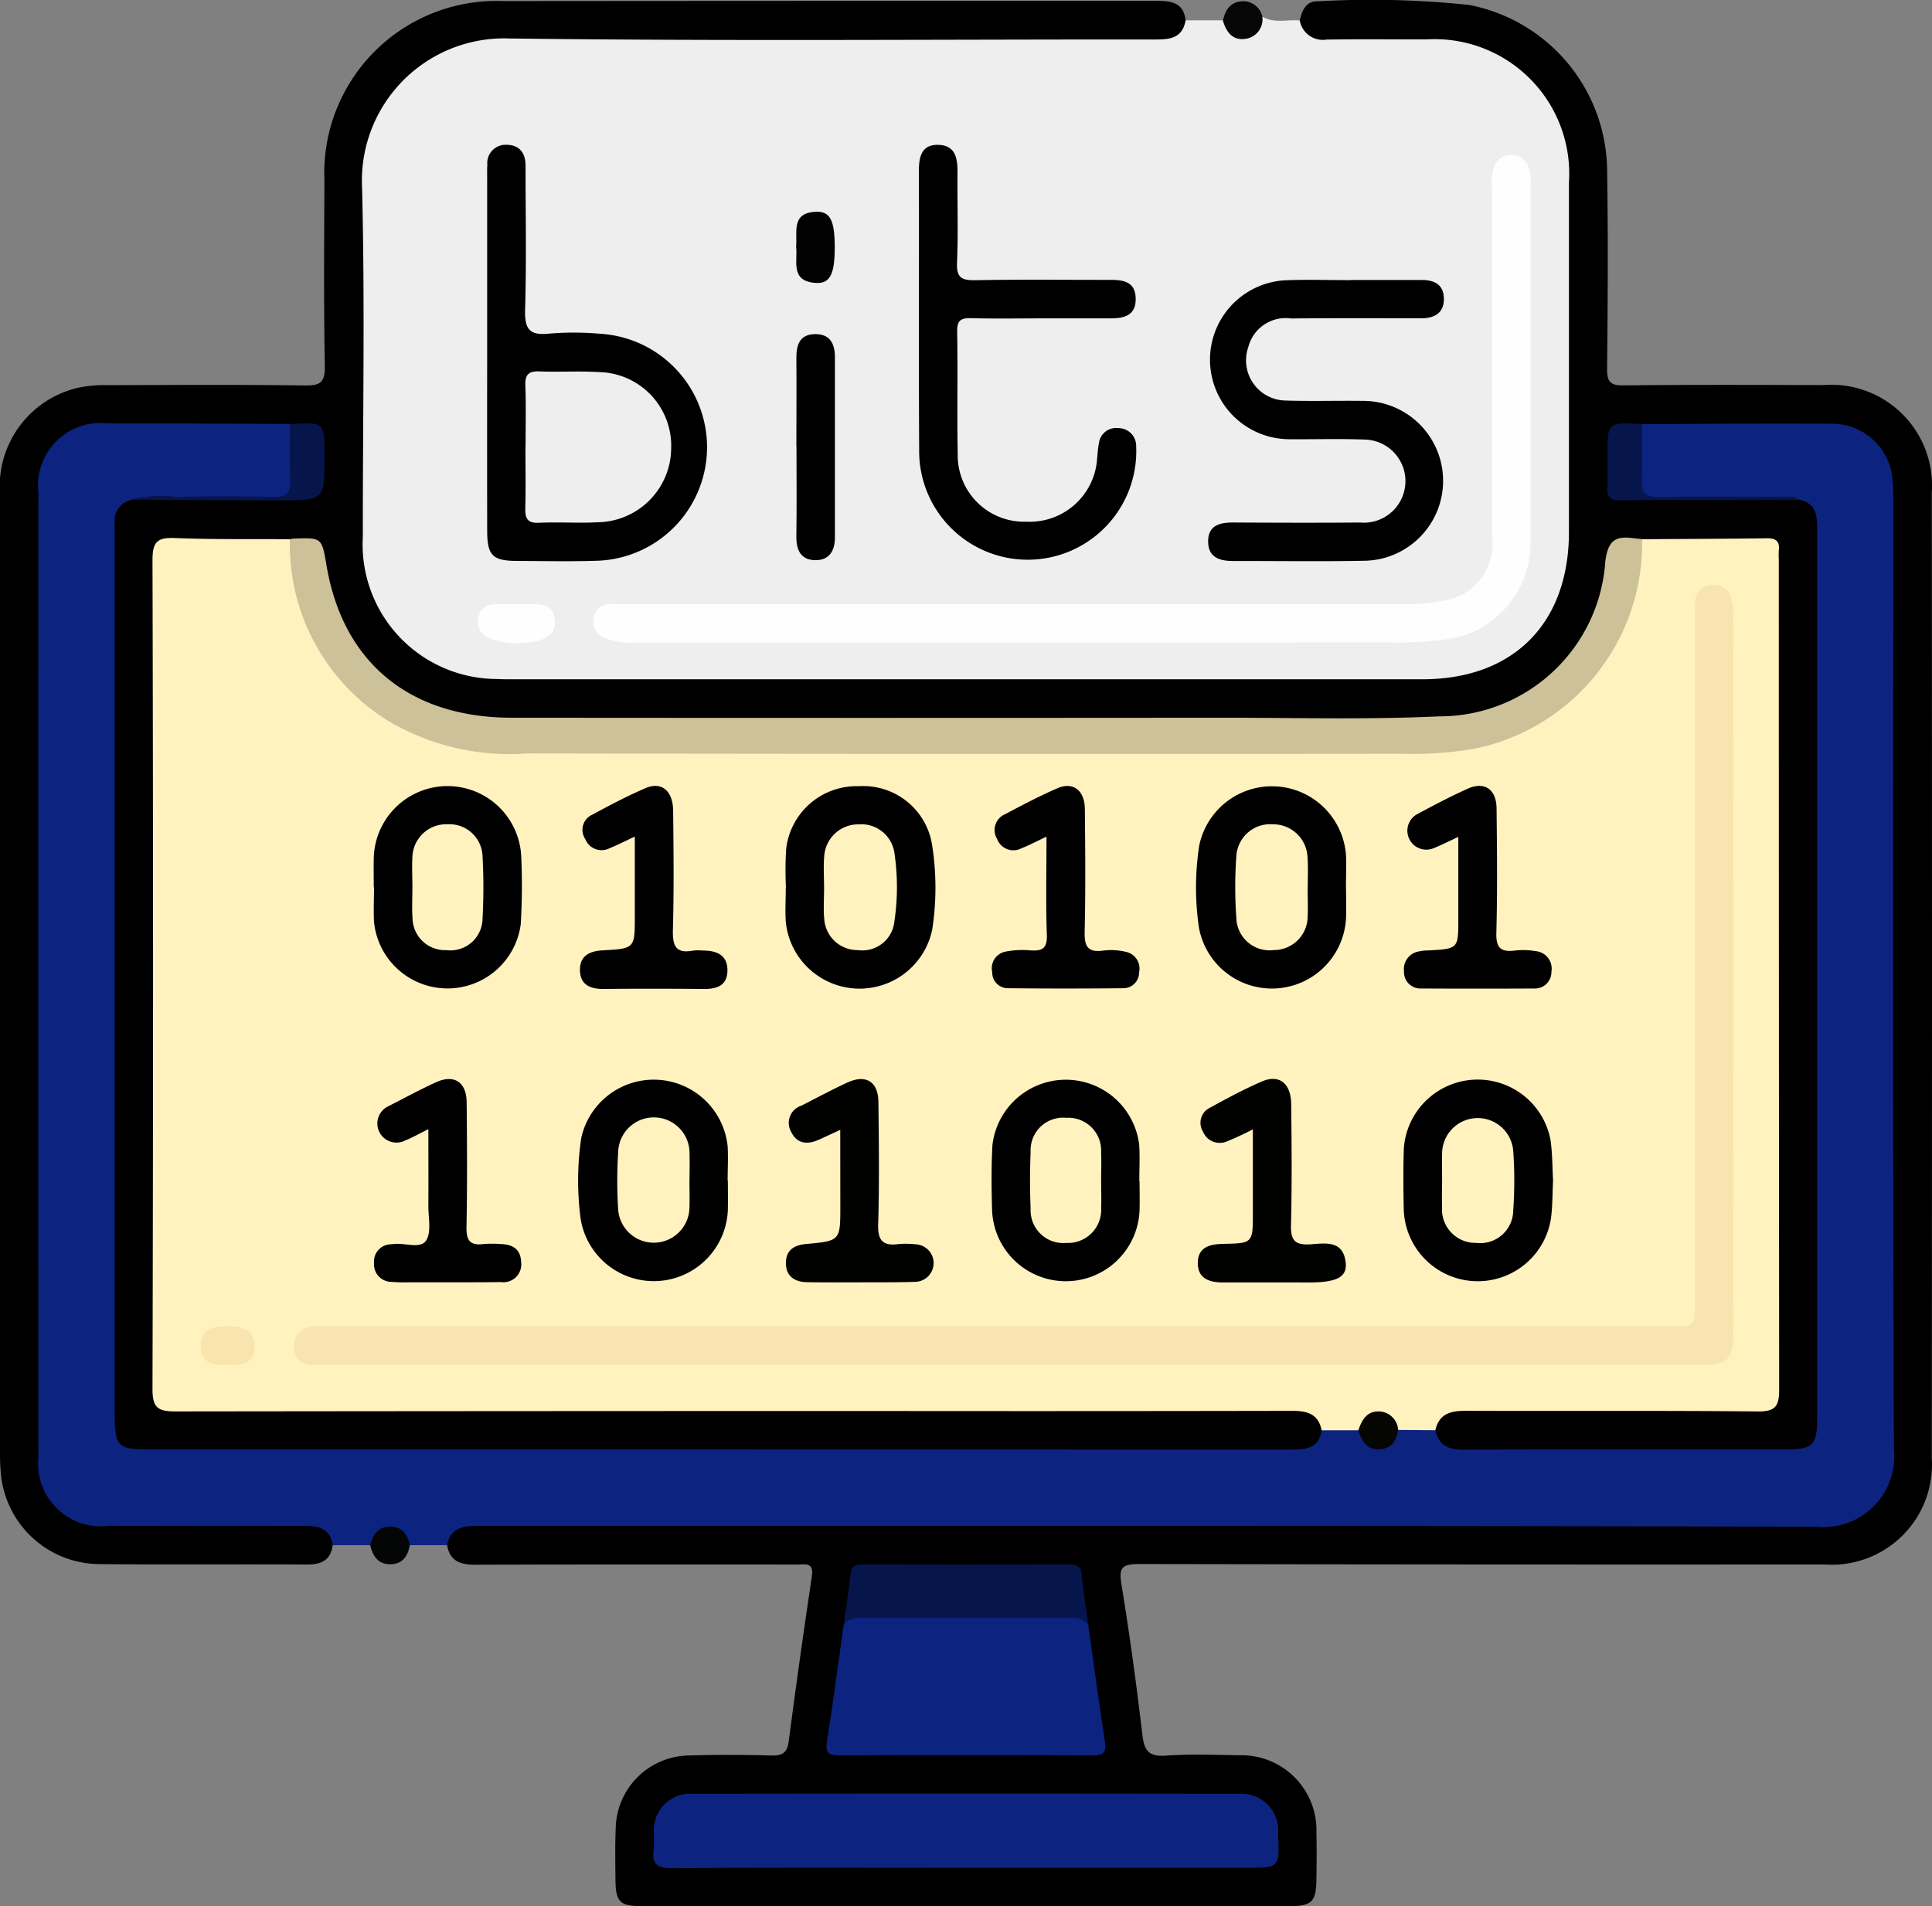 <svg id="Grupo_137528" data-name="Grupo 137528" xmlns="http://www.w3.org/2000/svg" xmlns:xlink="http://www.w3.org/1999/xlink" width="85" height="83.889" viewBox="0 0 85 83.889">
  <rect x="0" y="0" width="85" height="83.889" fill="#808080" stroke="none"/>
  <defs>
    <clipPath id="clip-path">
      <rect id="Rectángulo_87934" data-name="Rectángulo 87934" width="85" height="83.889" fill="none"/>
    </clipPath>
  </defs>
  <g id="Grupo_137527" data-name="Grupo 137527" clip-path="url(#clip-path)">
    <path id="Trazado_203366" data-name="Trazado 203366" d="M109.246,3.243c.523.313,1.1.116,1.647.17a3.181,3.181,0,0,0,2.216.595c1.266-.035,2.534-.021,3.8-.006a6.148,6.148,0,0,1,6.07,5.942q.1,8.317,0,16.637a6.13,6.13,0,0,1-5.475,6,23.374,23.374,0,0,1-2.863.164q-18.665-.006-37.33,0a18.318,18.318,0,0,1-2.774-.219,6.145,6.145,0,0,1-5.1-5.809c-.076-5.629-.091-11.261,0-16.889A6.092,6.092,0,0,1,75.619,4q14.062-.02,28.125,0a2.964,2.964,0,0,0,2.126-.594h1.64c.931.757.931.757,1.737-.17" transform="translate(-53.709 -2.511)" fill="#eee"/>
    <path id="Trazado_203367" data-name="Trazado 203367" d="M52.16.9c-.145.83-.76.838-1.413.838-9.432-.006-18.866.076-28.3-.044a6.261,6.261,0,0,0-6.518,6.553c.131,5.121.029,10.247.034,15.371a5.921,5.921,0,0,0,5.9,6.262c.2.012.394.013.591.013q20.061,0,40.123,0c4.018,0,6.449-2.466,6.45-6.486q0-7.686,0-15.372a5.921,5.921,0,0,0-6.278-6.3c-1.464,0-2.928-.016-4.392.007A1.028,1.028,0,0,1,57.184.9c.1-.432.263-.852.788-.842A41.289,41.289,0,0,1,64.63.217a7.488,7.488,0,0,1,6.076,7.217c.047,2.927.03,5.856,0,8.784-.006.587.137.748.735.742,2.928-.034,5.856-.021,8.785-.014a4.429,4.429,0,0,1,4.764,4.731q.02,21.242,0,42.485a4.406,4.406,0,0,1-4.721,4.685q-15.078.01-30.156-.018c-.807,0-.888.2-.768.932.359,2.191.657,4.394.917,6.6.082.7.3.953,1.036.9,1.064-.075,2.139-.033,3.208-.016a3.3,3.3,0,0,1,3.411,3.408c.017.675.01,1.352,0,2.027-.011,1.032-.19,1.206-1.258,1.207q-9.207,0-18.414,0-4.984,0-9.967,0c-1.01,0-1.193-.183-1.2-1.175-.007-.76-.021-1.521.012-2.28a3.267,3.267,0,0,1,3.2-3.177c1.209-.037,2.422-.033,3.632,0,.479.013.708-.1.776-.611q.477-3.639,1.02-7.268c.095-.627-.271-.528-.632-.527-4.73,0-9.461-.007-14.191.01-.651,0-1.1-.164-1.225-.856-.161-.734.355-.931.887-1.064a5.848,5.848,0,0,1,1.431-.061l57.365,0c.422,0,.845.015,1.267-.017a2.439,2.439,0,0,0,2.325-2.346c.016-.253.012-.507.012-.76q0-20.823,0-41.647c0-.2,0-.394-.005-.591a2.463,2.463,0,0,0-2.612-2.588c-2.337-.023-4.675,0-7.012-.008a8.693,8.693,0,0,1-1.012-.021c-1.331.049-1.331.049-1.332,1.381,0,.224.009.448,0,.671-.014.558.246.8.808.82,1.175.037,2.35,0,3.525.022,1.314.02,2.63-.049,3.945.038a1.408,1.408,0,0,1,.993,1.329,8.7,8.7,0,0,1,.033,1.1q0,18.607,0,37.214c0,.14,0,.281,0,.422-.021,1.75-.409,2.148-2.135,2.149q-6.709.005-13.418,0c-1.177,0-1.422-.172-1.725-1.074a1.2,1.2,0,0,1,1.175-1.113,7.624,7.624,0,0,1,1.18-.043q5.7,0,11.4,0c1.253,0,1.288-.037,1.288-1.27q0-17.6,0-35.21c0-1.3-.035-1.324-1.316-1.335-1.463-.013-2.927.033-4.389-.023-1.5.021-1.269.014-1.528,1.31a7.692,7.692,0,0,1-7.177,6.5,26.441,26.441,0,0,1-2.863.138q-18.7,0-37.4-.007a11.67,11.67,0,0,1-4.238-.6,7.571,7.571,0,0,1-4.881-5.609c-.04-.164-.069-.33-.1-.5-.236-1.2-.236-1.2-1.509-1.234-1.492.059-2.984.011-4.475.027-1.164.013-1.231.07-1.232,1.255q-.007,14.144,0,28.288c0,2.336,0,4.672,0,7.009,0,1.188.066,1.253,1.232,1.256,2.9.007,5.8,0,8.7,0H55.807a7.508,7.508,0,0,1,1.432.059c.578.112.992.4,1.02,1.049-.023.735-.471,1.034-1.139,1.1a10.639,10.639,0,0,1-1.1.026H7.14C5,64.041,4.705,63.75,4.7,61.6q0-18.783,0-37.567c0-.872-.066-1.794.992-2.2,2.262-.1,4.528-.019,6.792-.047,1.527-.019,1.527-.018,1.522-1.556,0-1.285,0-1.285-1.293-1.339-2.561.044-5.121.008-7.681.019-2.115.009-3,.865-3,2.95q-.007,21.057,0,42.114c0,1.993.9,2.891,2.882,2.9,2.645.009,5.289,0,7.934,0a3.407,3.407,0,0,1,1.089.092c.484.162.885.4.7,1.031-.087.665-.5.856-1.125.853-3.042-.017-6.084.012-9.126-.018A4.378,4.378,0,0,1,.03,64.748C.011,64.524,0,64.3,0,64.074q0-21.165,0-42.33a4.454,4.454,0,0,1,3.527-4.7,5.95,5.95,0,0,1,1.259-.094c2.873-.008,5.746-.027,8.618.013.676.009.9-.118.887-.851-.051-2.731-.027-5.463-.019-8.2A7.574,7.574,0,0,1,22.151.048Q36.516.035,50.881.039c.652,0,1.195.066,1.279.862" transform="translate(0 0)"/>
    <path id="Trazado_203368" data-name="Trazado 203368" d="M11.634,85.871a.931.931,0,0,0-.783,1.038c0,.169,0,.338,0,.507q0,19.346,0,38.691c0,1.425.132,1.56,1.523,1.56q25.092,0,50.185.006c.663,0,1.261-.018,1.393-.849.448-.391.959-.253,1.463-.179.09.065-.013-.04.075.03.98.783.98.783,1.922-.039a1.716,1.716,0,0,1,1.546.187c.146.668.573.857,1.232.854,4.726-.02,9.452-.01,14.177-.011,1.209,0,1.389-.185,1.389-1.438q0-15.189,0-30.377,0-4.346,0-8.691c0-.6-.066-1.141-.789-1.29-2.044-.115-4.09-.022-6.135-.049-.924-.012-1.049-.082-1.039-.985.009-.766-.233-1.574.255-2.291,2.815-.009,5.63-.042,8.444-.015a2.669,2.669,0,0,1,2.576,2.442,9.624,9.624,0,0,1,.034,1.012c0,13.88-.025,27.76.028,41.64a3.121,3.121,0,0,1-3.449,3.444c-19.569-.052-39.138-.029-58.706-.036-.682,0-1.324-.007-1.5.848l-1.639,0c-.893-.712-.893-.712-1.745,0H20.447c-.114-.714-.6-.854-1.232-.851-2.872.014-5.745.009-8.618,0a2.766,2.766,0,0,1-3.1-3.065q-.01-21.2,0-42.409a2.749,2.749,0,0,1,3.027-3.047c2.675,0,5.349.018,8.024.029a4.777,4.777,0,0,1,.182,2.872c-.045.454-.459.4-.8.4q-2.735,0-5.47,0a2.59,2.59,0,0,0-.835.049" transform="translate(-5.805 -63.881)" fill="#0d2380"/>
    <path id="Trazado_203369" data-name="Trazado 203369" d="M239.945.9a.866.866,0,0,1-.734.972c-.577.086-.854-.3-1-.8.1-.44.293-.8.8-.849a.862.862,0,0,1,.937.68" transform="translate(-184.407 -0.163)" fill="#060606"/>
    <path id="Trazado_203370" data-name="Trazado 203370" d="M72.1,298.256c.122-.459.363-.829.88-.826s.773.346.864.828c-.084.49-.324.833-.864.835s-.762-.373-.88-.837" transform="translate(-55.816 -230.254)" fill="#040505"/>
    <path id="Trazado_203371" data-name="Trazado 203371" d="M134.256,49.942h17.151a6.67,6.67,0,0,0,1.418-.136,2.514,2.514,0,0,0,2.3-2.806q0-7.688,0-15.376a2.258,2.258,0,0,1,.108-1,.818.818,0,0,1,1.462-.018,2.041,2.041,0,0,1,.117.911q0,7.941,0,15.882a4.265,4.265,0,0,1-3.655,4.085,16.347,16.347,0,0,1-2.516.142q-16.6.006-33.2.006a3.418,3.418,0,0,1-1.325-.184.749.749,0,0,1-.523-.858.7.7,0,0,1,.75-.648c.225-.007.451,0,.676,0h17.236" transform="translate(-89.479 -23.354)" fill="#fefefe"/>
    <path id="Trazado_203372" data-name="Trazado 203372" d="M94.894,37.27q0-3.754,0-7.508c0-.225-.006-.45.007-.675a.807.807,0,0,1,.828-.877c.576,0,.854.347.854.921,0,2.109.044,4.219-.02,6.326-.025.841.171,1.158,1.05,1.064a13.24,13.24,0,0,1,2.275.008,5,5,0,0,1-.187,9.988c-1.152.037-2.306.011-3.459.007-1.109,0-1.345-.232-1.347-1.326q-.007-3.965,0-7.93" transform="translate(-73.461 -21.839)"/>
    <path id="Trazado_203373" data-name="Trazado 203373" d="M184.354,35.869c-1.013,0-2.026.02-3.038-.009-.449-.013-.647.074-.637.587.033,1.8-.01,3.6.025,5.4a2.92,2.92,0,0,0,3.017,2.969,2.972,2.972,0,0,0,3.117-2.792c.023-.223.034-.45.079-.669a.76.76,0,0,1,.848-.657.783.783,0,0,1,.79.812,4.776,4.776,0,1,1-9.547.125c-.026-4.079,0-8.158-.013-12.238,0-.632.109-1.186.862-1.164s.842.6.837,1.214c-.012,1.322.037,2.646-.021,3.966-.029.665.2.788.81.776,1.969-.037,3.939-.012,5.908-.015.574,0,1.118.058,1.142.8.026.782-.524.9-1.141.894q-1.519,0-3.038,0" transform="translate(-138.568 -21.858)"/>
    <path id="Trazado_203374" data-name="Trazado 203374" d="M241.621,54.531c1.041,0,2.083,0,3.124,0,.552,0,.956.2.973.8.018.644-.4.884-.985.885-1.914,0-3.827-.01-5.741.009a1.692,1.692,0,0,0-1.873,1.244,1.769,1.769,0,0,0,1.649,2.368c1.125.036,2.251,0,3.377.015a3.518,3.518,0,1,1,.043,7.036c-1.913.037-3.827.007-5.741.01-.6,0-1.1-.157-1.1-.863s.513-.834,1.108-.831c1.857.009,3.715.017,5.572,0a1.829,1.829,0,1,0,.231-3.649c-1.124-.044-2.251-.006-3.377-.016a3.5,3.5,0,0,1-.133-6.995c.955-.037,1.913-.006,2.87-.006v-.005" transform="translate(-182.194 -42.21)"/>
    <path id="Trazado_203375" data-name="Trazado 203375" d="M155.1,70.055c0-1.292.011-2.584,0-3.875-.007-.611.145-1.086.856-1.078.651.007.84.453.84,1.028q0,3.96,0,7.92c0,.592-.251,1.012-.873,1s-.832-.442-.823-1.037c.018-1.319.006-2.639.005-3.959" transform="translate(-120.063 -50.398)" fill="#010101"/>
    <path id="Trazado_203376" data-name="Trazado 203376" d="M94.886,119.425a2.951,2.951,0,0,1-1.232-.214.738.738,0,0,1-.511-.856.691.691,0,0,1,.745-.642c.559-.009,1.118.007,1.676-.007.469-.012.845.11.935.625.1.549-.25.841-.707.985a4.76,4.76,0,0,1-.906.11" transform="translate(-72.097 -91.12)" fill="#fefefe"/>
    <path id="Trazado_203377" data-name="Trazado 203377" d="M155.079,42.784c.06-.638-.219-1.459.825-1.529.668-.045.875.352.875,1.566s-.218,1.623-.881,1.562c-1.089-.1-.739-.972-.819-1.6" transform="translate(-120.054 -31.934)" fill="#020202"/>
    <path id="Trazado_203378" data-name="Trazado 203378" d="M82.765,144.094H81.148c-.144-.747-.667-.856-1.323-.855q-9.249.018-18.5.007-15.288,0-30.576.018c-.777,0-1.04-.132-1.037-.987q.048-18.242,0-36.486c0-.783.206-.994.974-.963,1.686.068,3.376.041,5.064.052a1.466,1.466,0,0,1,.265.954,8.893,8.893,0,0,0,6.906,7.918,15.558,15.558,0,0,0,3.607.316q18.965.025,37.931-.009a12.958,12.958,0,0,0,4.422-.527,8.782,8.782,0,0,0,5.953-6.865,4.256,4.256,0,0,1,.408-1.787c1.829-.012,3.659-.015,5.488-.041.4-.006.579.123.533.531a3.864,3.864,0,0,0,0,.422q0,18.246.016,36.491c0,.748-.154.992-.954.983-4.28-.044-8.56-.012-12.84-.029-.664,0-1.169.132-1.332.855l-1.637-.013c-.136.051-.193-.051-.252-.138-.367-.545-.756-.58-1.172-.054-.085.107-.169.216-.329.2" transform="translate(-23.003 -81.151)" fill="#fff2bf"/>
    <path id="Trazado_203379" data-name="Trazado 203379" d="M115.954,104.844a9.215,9.215,0,0,1-7.437,9.231,15.7,15.7,0,0,1-3.014.208q-19.3.02-38.593-.013a10.478,10.478,0,0,1-6.121-1.434,9.123,9.123,0,0,1-4.324-7.993,1.24,1.24,0,0,1,.166-.028c1.239-.044,1.239-.044,1.446,1.183.719,4.271,3.655,6.7,8.156,6.7q15.669.014,31.339,0c3.153,0,6.311.087,9.458-.06a7.306,7.306,0,0,0,7.308-6.816c.123-.989.5-1.129,1.283-1.019.111.016.223.023.335.034" transform="translate(-43.711 -81.113)" fill="#ccc198"/>
    <path id="Trazado_203380" data-name="Trazado 203380" d="M141.011,352.747c-4.309,0-8.618-.017-12.927.018-.688.005-.9-.209-.808-.846a6.713,6.713,0,0,0,.008-.675,1.606,1.606,0,0,1,1.73-1.754q12-.018,24,0a1.612,1.612,0,0,1,1.731,1.757c.065,1.5.065,1.5-1.395,1.5H141.011" transform="translate(-98.515 -270.549)" fill="#0d2380"/>
    <path id="Trazado_203381" data-name="Trazado 203381" d="M172.518,314.651c.24,1.7.464,3.4.729,5.09.077.492-.046.63-.543.627q-5.571-.026-11.141,0c-.5,0-.619-.138-.542-.629.266-1.693.49-3.393.73-5.09.108-.483.479-.584.892-.587q4.493-.036,8.985,0c.414,0,.784.1.891.589" transform="translate(-124.636 -243.116)" fill="#0d2380"/>
    <path id="Trazado_203382" data-name="Trazado 203382" d="M175.093,307.508c-.209-.333-.531-.342-.88-.341q-4.5.012-9.007,0c-.35,0-.671.007-.881.339.1-.747.227-1.492.3-2.242.035-.383.221-.448.547-.447q4.542.01,9.083,0c.327,0,.511.067.546.449.069.75.194,1.495.3,2.242" transform="translate(-127.211 -235.972)" fill="#07154d"/>
    <path id="Trazado_203383" data-name="Trazado 203383" d="M314.617,82.534c0,.812.027,1.625-.014,2.434-.03.58.159.781.755.77,1.819-.033,3.639-.014,5.458-.009.244,0,.509-.071.72.13-2.634.005-5.268,0-7.9.026-.469,0-.572-.185-.548-.6.026-.447.006-.9.006-1.345,0-1.5,0-1.5,1.525-1.41" transform="translate(-242.372 -63.868)" fill="#07154d"/>
    <path id="Trazado_203384" data-name="Trazado 203384" d="M25.811,85.859a4.436,4.436,0,0,1,1.9-.123c1.427-.031,2.856-.035,4.282,0,.6.016.786-.189.756-.77-.042-.809-.013-1.623-.014-2.434,1.525-.091,1.525-.091,1.525,1.41,0,1.929,0,1.941-1.888,1.944-2.186,0-4.371-.018-6.557-.029" transform="translate(-19.981 -63.868)" fill="#07154d"/>
    <path id="Trazado_203385" data-name="Trazado 203385" d="M264.6,275.841c.151-.43.355-.832.882-.83a.867.867,0,0,1,.871.818c-.085.486-.3.841-.858.849s-.741-.4-.9-.837" transform="translate(-204.84 -212.898)" fill="#050502"/>
    <path id="Trazado_203386" data-name="Trazado 203386" d="M102.344,75.689c0-.9.024-1.8-.01-2.7-.018-.486.152-.638.626-.619.87.034,1.745-.024,2.612.03a3.244,3.244,0,0,1,3.178,3.352,3.279,3.279,0,0,1-3.206,3.255c-.869.049-1.743-.016-2.613.024-.516.024-.608-.2-.6-.648.025-.9.007-1.8.007-2.7" transform="translate(-79.221 -56.025)" fill="#eee"/>
    <path id="Trazado_203387" data-name="Trazado 203387" d="M88.895,148.287H58.9c-.253,0-.507-.007-.76,0a.751.751,0,0,1-.837-.76.818.818,0,0,1,.8-.912,5.489,5.489,0,0,1,.843-.016h58.883c1.107,0,1.108,0,1.108-1.074q0-14.994,0-29.988c0-.253,0-.507.005-.76a.729.729,0,0,1,.694-.8.763.763,0,0,1,.891.6,3.115,3.115,0,0,1,.095.831q.007,15.712,0,31.424c0,1.234-.236,1.46-1.487,1.46H88.895" transform="translate(-44.361 -88.225)" fill="#f8e4ae"/>
    <path id="Trazado_203388" data-name="Trazado 203388" d="M119.2,214.811c0,.422.009.844,0,1.265a3.26,3.26,0,0,1-6.48.4,12.871,12.871,0,0,1,.028-3.531,3.267,3.267,0,0,1,6.442.351c.03.5,0,1.012,0,1.518h.006" transform="translate(-87.177 -162.857)"/>
    <path id="Trazado_203389" data-name="Trazado 203389" d="M239.571,157.652c0,.45.016.9,0,1.35a3.264,3.264,0,0,1-6.471.425,12.121,12.121,0,0,1,.012-3.614,3.266,3.266,0,0,1,6.455.4c.027.477,0,.956,0,1.434h0" transform="translate(-180.351 -118.602)"/>
    <path id="Trazado_203390" data-name="Trazado 203390" d="M153.012,157.636a15.152,15.152,0,0,1,.01-1.686,3.119,3.119,0,0,1,3.2-2.761,3.063,3.063,0,0,1,3.225,2.616,12.055,12.055,0,0,1,0,3.7,3.264,3.264,0,0,1-6.442-.347c-.032-.5,0-1.012,0-1.519h.014" transform="translate(-118.434 -118.59)"/>
    <path id="Trazado_203391" data-name="Trazado 203391" d="M72.8,157.643c0-.422-.01-.844,0-1.265a3.246,3.246,0,0,1,6.489-.065,28.635,28.635,0,0,1-.022,2.951,3.249,3.249,0,0,1-6.456-.1c-.026-.5,0-1.012,0-1.518H72.8" transform="translate(-56.356 -118.599)"/>
    <path id="Trazado_203392" data-name="Trazado 203392" d="M199.659,214.843c0,.422.012.844,0,1.265a3.246,3.246,0,0,1-6.488.009c-.029-.954-.037-1.913.015-2.866a3.251,3.251,0,0,1,6.457-.009c.034.532.005,1.067.005,1.6h.012" transform="translate(-149.523 -162.861)"/>
    <path id="Trazado_203393" data-name="Trazado 203393" d="M279.964,214.8c-.03.606-.021,1.144-.091,1.671a3.258,3.258,0,0,1-6.478-.388c-.018-.9-.026-1.8.005-2.7a3.259,3.259,0,0,1,6.452-.361c.087.609.08,1.231.112,1.777" transform="translate(-211.636 -162.859)"/>
    <path id="Trazado_203394" data-name="Trazado 203394" d="M235.766,212.438a11.921,11.921,0,0,1-1.128.525.79.79,0,0,1-1.064-.415.738.738,0,0,1,.334-1.075c.738-.407,1.484-.807,2.257-1.141.755-.326,1.275.081,1.285,1,.021,1.774.036,3.548-.009,5.321-.017.664.168.888.841.848.64-.038,1.453-.21,1.565.8.072.642-.389.877-1.6.877-1.267,0-2.535-.005-3.8,0-.6,0-1.11-.17-1.105-.861s.524-.826,1.122-.837c1.3-.023,1.3-.036,1.3-1.374v-3.665" transform="translate(-180.643 -162.741)" fill="#010100"/>
    <path id="Trazado_203395" data-name="Trazado 203395" d="M155.466,212.495c-.379.175-.653.3-.928.427-.5.225-.954.207-1.225-.326a.8.8,0,0,1,.454-1.172c.676-.343,1.342-.705,2.031-1.02.8-.363,1.337-.027,1.347.853.021,1.8.044,3.6-.01,5.4-.022.729.226.954.905.863a4.012,4.012,0,0,1,.758.012.826.826,0,0,1,0,1.649c-.786.028-1.574.02-2.361.023-.815,0-1.631.009-2.446-.007-.556-.011-.928-.281-.915-.871.013-.544.366-.762.888-.809,1.507-.137,1.506-.146,1.506-1.668Z" transform="translate(-118.499 -162.772)" fill="#010100"/>
    <path id="Trazado_203396" data-name="Trazado 203396" d="M115.391,155.365c-.47.218-.79.384-1.123.517a.769.769,0,0,1-1.058-.408.729.729,0,0,1,.318-1.077c.764-.416,1.538-.822,2.336-1.165.7-.3,1.2.113,1.211.989.019,1.745.039,3.49-.01,5.234-.02.7.112,1.081.9.925a2.243,2.243,0,0,1,.421,0c.607,0,1.089.2,1.078.89-.01.655-.471.809-1.05.8-1.463-.013-2.927-.016-4.39,0-.591.007-1.033-.177-1.048-.815s.414-.852,1-.884c1.414-.077,1.413-.087,1.413-1.5v-3.512" transform="translate(-87.46 -118.549)" fill="#010000"/>
    <path id="Trazado_203397" data-name="Trazado 203397" d="M195.664,155.374c-.462.217-.781.386-1.115.518a.76.76,0,0,1-1.057-.409.752.752,0,0,1,.324-1.085c.77-.405,1.541-.816,2.34-1.159.676-.29,1.183.105,1.192.912.019,1.8.033,3.6-.008,5.4-.015.638.123.934.816.838a2.793,2.793,0,0,1,1,.056.749.749,0,0,1,.578.9.69.69,0,0,1-.7.7q-2.533.025-5.067,0a.687.687,0,0,1-.694-.71.743.743,0,0,1,.583-.9,3.9,3.9,0,0,1,1.09-.056c.508.036.751-.065.73-.669-.049-1.4-.016-2.811-.016-4.349" transform="translate(-149.619 -118.556)"/>
    <path id="Trazado_203398" data-name="Trazado 203398" d="M75.253,212.454c-.426.211-.717.377-1.024.5a.84.84,0,1,1-.736-1.51c.7-.353,1.392-.735,2.108-1.059.791-.357,1.329,0,1.338.882.017,1.829.028,3.659-.007,5.487-.011.581.143.834.744.755a4.861,4.861,0,0,1,.759,0c.515.013.879.218.9.784a.786.786,0,0,1-.885.89c-1.351.017-2.7.009-4.053.009a6.485,6.485,0,0,1-.759-.018.77.77,0,0,1-.774-.829.758.758,0,0,1,.769-.826l.084-.009c.494-.068,1.19.228,1.437-.153s.092-1.032.1-1.565c.007-1.068,0-2.136,0-3.339" transform="translate(-56.408 -162.762)"/>
    <path id="Trazado_203399" data-name="Trazado 203399" d="M275.868,155.385c-.443.206-.761.37-1.092.5a.833.833,0,0,1-.751-1.481c.742-.4,1.487-.792,2.253-1.138.74-.334,1.264.021,1.274.866.02,1.827.039,3.656-.01,5.482-.018.66.2.849.811.774a3.275,3.275,0,0,1,.924.026.77.77,0,0,1,.688.9.724.724,0,0,1-.761.743q-2.488.013-4.976,0a.719.719,0,0,1-.748-.752.786.786,0,0,1,.63-.874,1.832,1.832,0,0,1,.416-.048c1.343-.072,1.343-.071,1.343-1.387v-3.614" transform="translate(-211.709 -118.556)"/>
    <path id="Trazado_203400" data-name="Trazado 203400" d="M40.3,260.119c-.674.043-1.191-.1-1.155-.88.038-.8.644-.79,1.224-.808.606-.019,1.119.173,1.134.838.019.814-.588.912-1.2.85" transform="translate(-30.305 -200.062)" fill="#f8e4ac"/>
    <path id="Trazado_203401" data-name="Trazado 203401" d="M123.4,220.575c0,.393.014.787,0,1.18a1.57,1.57,0,0,1-3.136.082,19.721,19.721,0,0,1,0-2.526,1.57,1.57,0,0,1,3.139.085c.014.393,0,.786,0,1.18" transform="translate(-93.067 -168.61)" fill="#fff2bf"/>
    <path id="Trazado_203402" data-name="Trazado 203402" d="M243.8,163.457c0,.394.02.789,0,1.181a1.486,1.486,0,0,1-1.485,1.517,1.465,1.465,0,0,1-1.653-1.423,19.33,19.33,0,0,1,0-2.7,1.493,1.493,0,0,1,1.6-1.412,1.513,1.513,0,0,1,1.534,1.485c.032.448.006.9.007,1.35" transform="translate(-186.269 -124.345)" fill="#fff2bf"/>
    <path id="Trazado_203403" data-name="Trazado 203403" d="M160.48,163.376c0-.45-.032-.9.007-1.349a1.5,1.5,0,0,1,1.52-1.406,1.471,1.471,0,0,1,1.567,1.243,10.315,10.315,0,0,1-.011,3.107,1.414,1.414,0,0,1-1.6,1.183,1.464,1.464,0,0,1-1.473-1.345c-.046-.473-.008-.955-.008-1.433h0" transform="translate(-124.225 -124.343)" fill="#fff2bf"/>
    <path id="Trazado_203404" data-name="Trazado 203404" d="M80.3,163.4c0-.449-.025-.9,0-1.348a1.49,1.49,0,0,1,1.56-1.438A1.456,1.456,0,0,1,83.385,162a25.516,25.516,0,0,1,0,2.779,1.413,1.413,0,0,1-1.591,1.374,1.429,1.429,0,0,1-1.488-1.4c-.032-.447-.006-.9-.006-1.348" transform="translate(-62.156 -124.34)" fill="#fff2bf"/>
    <path id="Trazado_203405" data-name="Trazado 203405" d="M203.768,220.593c0,.393.016.787,0,1.179a1.457,1.457,0,0,1-1.533,1.534,1.437,1.437,0,0,1-1.57-1.49c-.034-.841-.034-1.685,0-2.526a1.43,1.43,0,0,1,1.567-1.489,1.445,1.445,0,0,1,1.534,1.529c.021.42,0,.842,0,1.263" transform="translate(-155.322 -168.609)" fill="#fff2bf"/>
    <path id="Trazado_203406" data-name="Trazado 203406" d="M280.9,220.546c0-.393-.013-.787,0-1.18a1.567,1.567,0,0,1,3.129-.109,18.357,18.357,0,0,1,0,2.61,1.452,1.452,0,0,1-1.63,1.44,1.47,1.47,0,0,1-1.5-1.581c-.015-.393,0-.787,0-1.18" transform="translate(-217.453 -168.611)" fill="#fff2bf"/>
  </g>
</svg>
